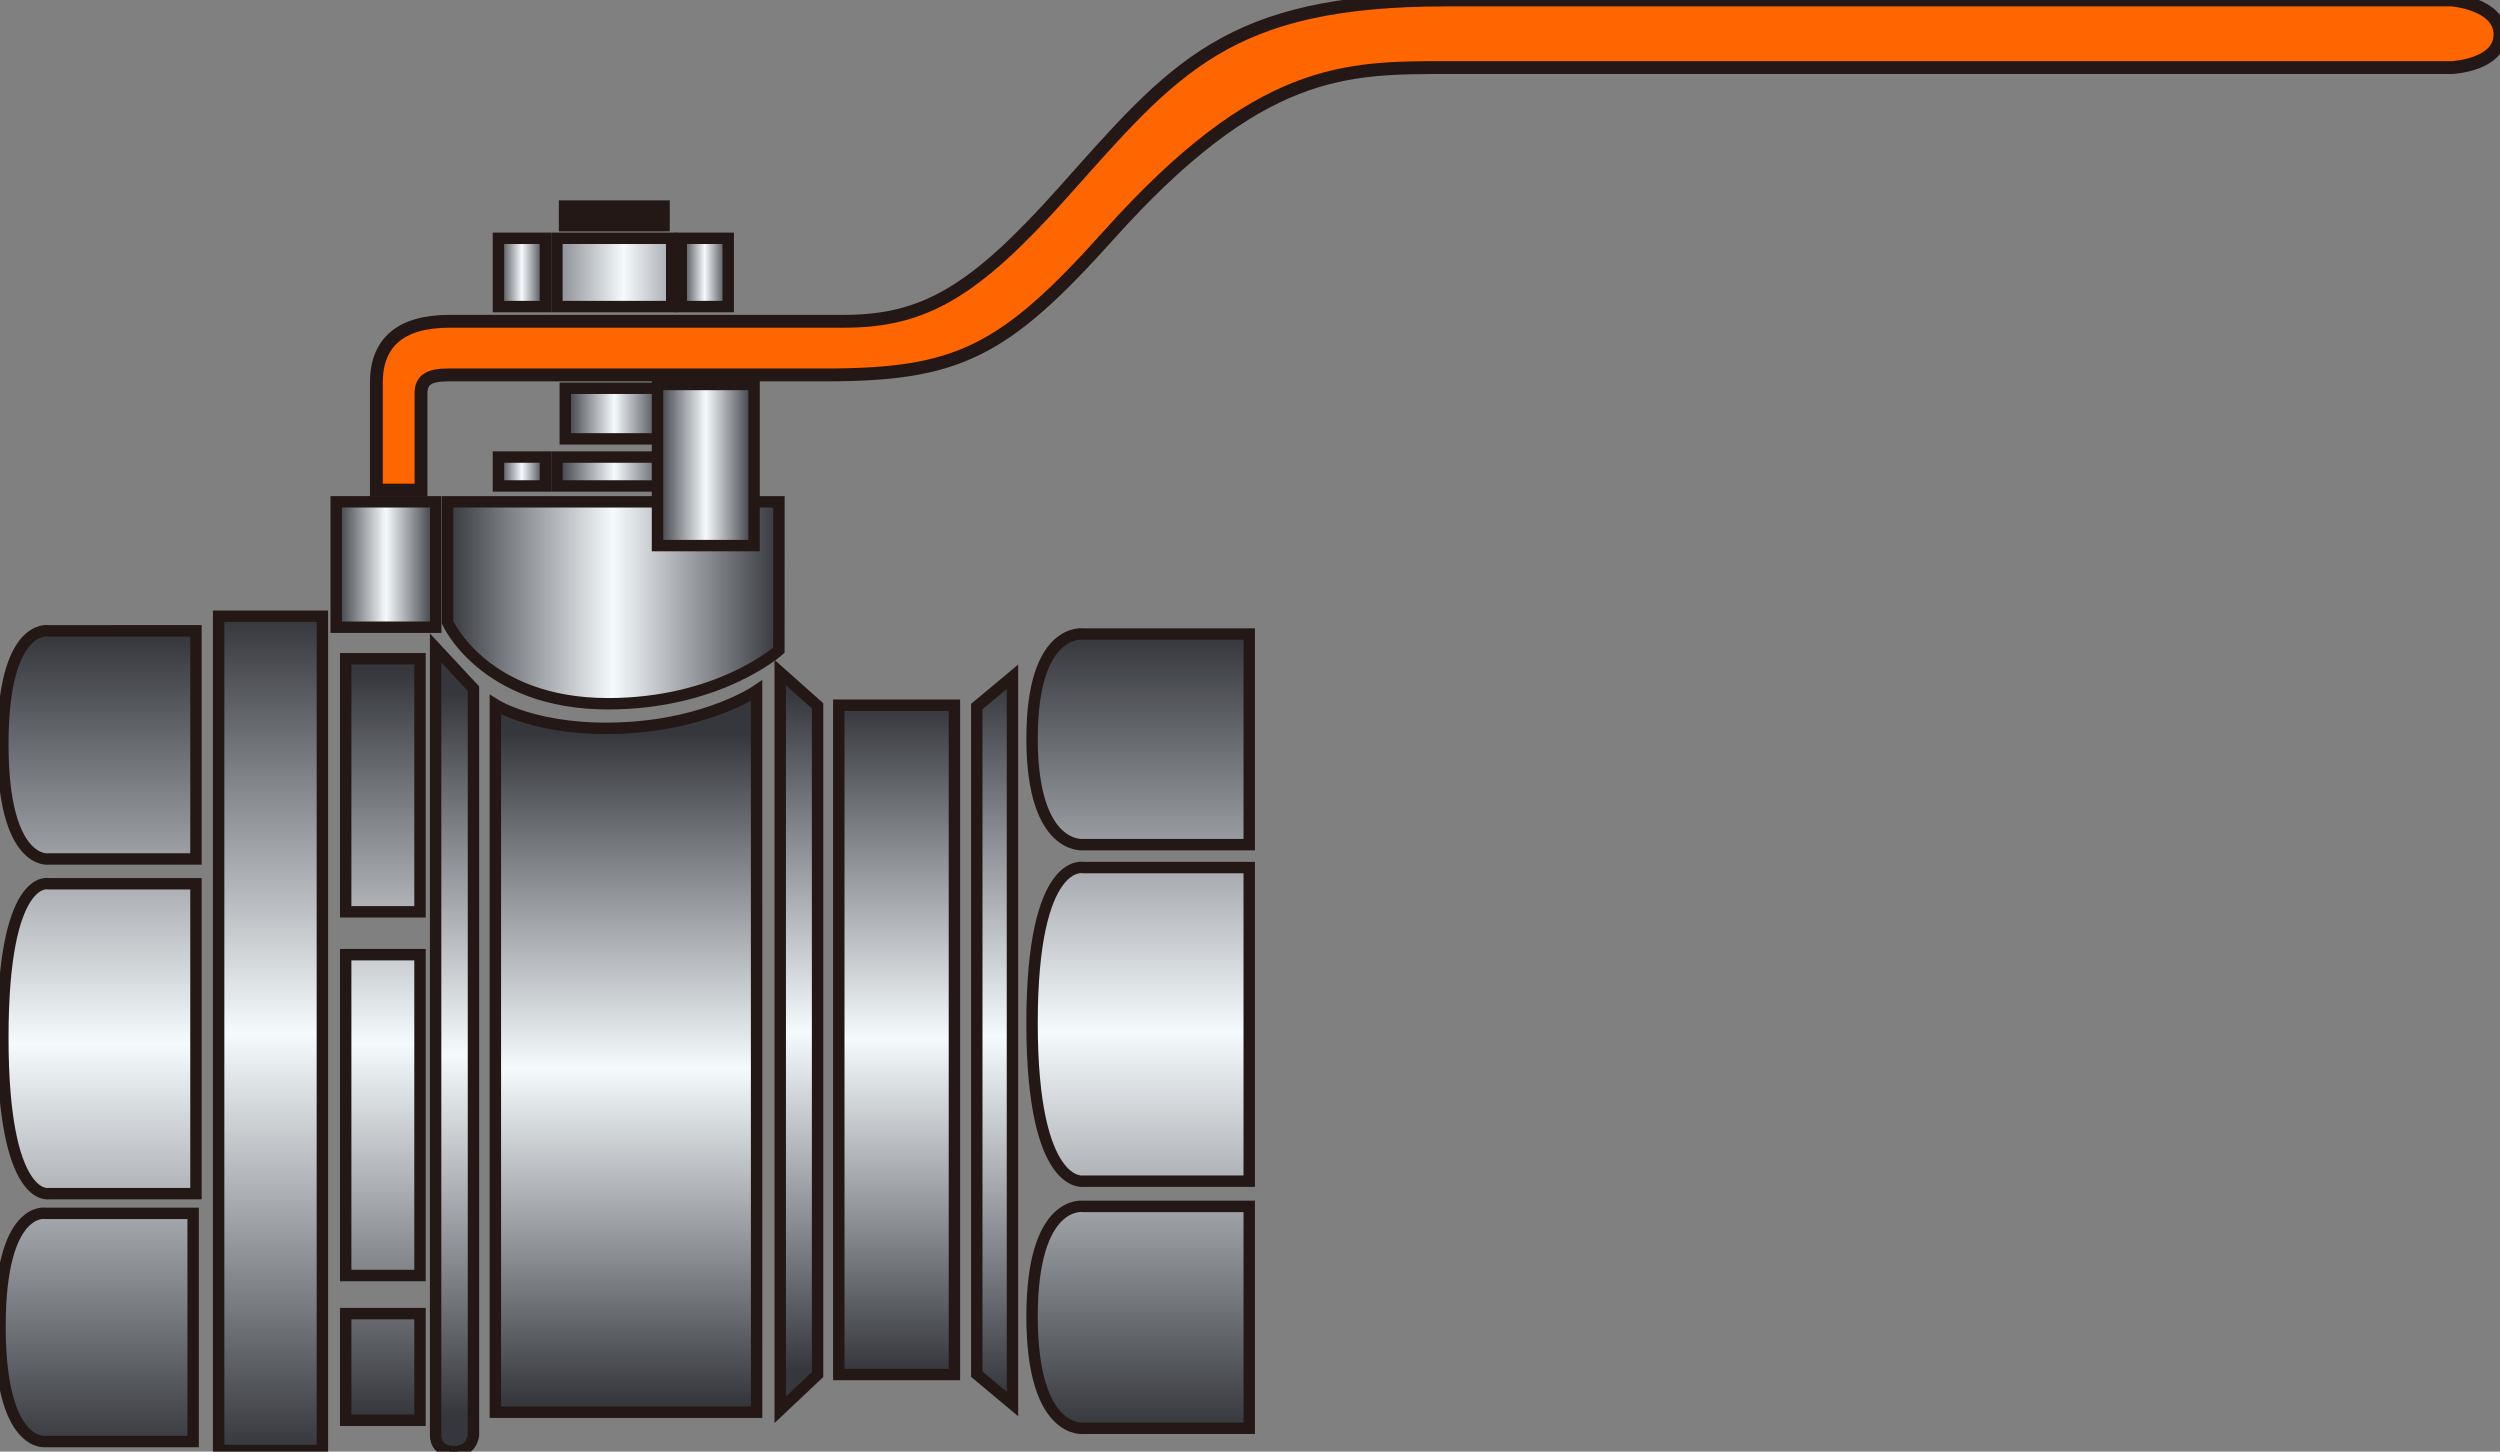 <?xml version="1.0" encoding="UTF-8" standalone="no"?>
<svg
   xmlns:a="http://ns.adobe.com/AdobeSVGViewerExtensions/3.0/"
   xmlns:dc="http://purl.org/dc/elements/1.1/"
   xmlns:cc="http://creativecommons.org/ns#"
   xmlns:rdf="http://www.w3.org/1999/02/22-rdf-syntax-ns#"
   xmlns:svg="http://www.w3.org/2000/svg"
   xmlns="http://www.w3.org/2000/svg"
   xmlns:sodipodi="http://sodipodi.sourceforge.net/DTD/sodipodi-0.dtd"
   xmlns:inkscape="http://www.inkscape.org/namespaces/inkscape"
   version="1.1"
   id="图层_1"
   x="0px"
   y="0px"
   width="62px"
   height="36px"
   viewBox="0 0 62 36"
   enable-background="new 0 0 62 36"
   xml:space="preserve"
   sodipodi:docname="阀门_35-01.svg"><rect x="0" y="0" width="62" height="36" fill="#808080" stroke="none"/><defs
   id="defs229" /><sodipodi:namedview
   pagecolor="#ffffff"
   bordercolor="#666666"
   borderopacity="1"
   objecttolerance="10"
   gridtolerance="10"
   guidetolerance="10"
   inkscape:pageopacity="0"
   inkscape:pageshadow="2"
   inkscape:window-width="640"
   inkscape:window-height="480"
   id="namedview227" />
<g
   id="g224">
	
		<linearGradient
   id="SVGID_1_"
   gradientUnits="userSpaceOnUse"
   x1="302.019"
   y1="-348.756"
   x2="308.922"
   y2="-348.756"
   gradientTransform="matrix(1 0 0 -1 -290 -342)">
		<stop
   offset="0"
   style="stop-color:#12141A"
   id="stop2" />
		<stop
   offset="0.5"
   style="stop-color:#F5FAFD"
   id="stop4" />
		<stop
   offset="1"
   style="stop-color:#12141A"
   id="stop6" />
		<a:midPointStop
   offset="0"
   style="stop-color:#12141A" />
		<a:midPointStop
   offset="0.5"
   style="stop-color:#12141A" />
		<a:midPointStop
   offset="0.5"
   style="stop-color:#F5FAFD" />
		<a:midPointStop
   offset="0.5"
   style="stop-color:#F5FAFD" />
		<a:midPointStop
   offset="1"
   style="stop-color:#12141A" />
	</linearGradient>
	<rect
   x="13.811"
   y="5.91"
   fill="url(#SVGID_1_)"
   stroke="#231815"
   stroke-width="0.283"
   width="2.847"
   height="1.693"
   id="rect9" />
	<rect
   x="14.019"
   y="5.128"
   fill="#231815"
   stroke="#231815"
   stroke-width="0.319"
   width="2.432"
   height="0.451"
   id="rect11" />
	
		<linearGradient
   id="SVGID_2_"
   gradientUnits="userSpaceOnUse"
   x1="304.019"
   y1="-352.257"
   x2="306.45"
   y2="-352.257"
   gradientTransform="matrix(1 0 0 -1 -290 -342)">
		<stop
   offset="0"
   style="stop-color:#35373C"
   id="stop13" />
		<stop
   offset="0.5"
   style="stop-color:#F5FAFD"
   id="stop15" />
		<stop
   offset="1"
   style="stop-color:#35373C"
   id="stop17" />
		<a:midPointStop
   offset="0"
   style="stop-color:#35373C" />
		<a:midPointStop
   offset="0.5"
   style="stop-color:#35373C" />
		<a:midPointStop
   offset="0.5"
   style="stop-color:#F5FAFD" />
		<a:midPointStop
   offset="0.5"
   style="stop-color:#F5FAFD" />
		<a:midPointStop
   offset="1"
   style="stop-color:#35373C" />
	</linearGradient>
	<rect
   x="14.019"
   y="9.629"
   fill="url(#SVGID_2_)"
   stroke="#231815"
   stroke-width="0.283"
   width="2.432"
   height="1.255"
   id="rect20" />
	
		<linearGradient
   id="SVGID_3_"
   gradientUnits="userSpaceOnUse"
   x1="306.894"
   y1="-348.756"
   x2="308.06"
   y2="-348.756"
   gradientTransform="matrix(1 0 0 -1 -290 -342)">
		<stop
   offset="0"
   style="stop-color:#35373C"
   id="stop22" />
		<stop
   offset="0.5"
   style="stop-color:#F5FAFD"
   id="stop24" />
		<stop
   offset="1"
   style="stop-color:#35373C"
   id="stop26" />
		<a:midPointStop
   offset="0"
   style="stop-color:#35373C" />
		<a:midPointStop
   offset="0.5"
   style="stop-color:#35373C" />
		<a:midPointStop
   offset="0.5"
   style="stop-color:#F5FAFD" />
		<a:midPointStop
   offset="0.5"
   style="stop-color:#F5FAFD" />
		<a:midPointStop
   offset="1"
   style="stop-color:#35373C" />
	</linearGradient>
	<rect
   x="16.895"
   y="5.91"
   fill="url(#SVGID_3_)"
   stroke="#231815"
   stroke-width="0.283"
   width="1.165"
   height="1.693"
   id="rect29" />
	
		<linearGradient
   id="SVGID_4_"
   gradientUnits="userSpaceOnUse"
   x1="302.361"
   y1="-348.756"
   x2="303.526"
   y2="-348.756"
   gradientTransform="matrix(1 0 0 -1 -290 -342)">
		<stop
   offset="0"
   style="stop-color:#35373C"
   id="stop31" />
		<stop
   offset="0.5"
   style="stop-color:#F5FAFD"
   id="stop33" />
		<stop
   offset="1"
   style="stop-color:#35373C"
   id="stop35" />
		<a:midPointStop
   offset="0"
   style="stop-color:#35373C" />
		<a:midPointStop
   offset="0.5"
   style="stop-color:#35373C" />
		<a:midPointStop
   offset="0.5"
   style="stop-color:#F5FAFD" />
		<a:midPointStop
   offset="0.5"
   style="stop-color:#F5FAFD" />
		<a:midPointStop
   offset="1"
   style="stop-color:#35373C" />
	</linearGradient>
	<rect
   x="12.361"
   y="5.91"
   fill="url(#SVGID_4_)"
   stroke="#231815"
   stroke-width="0.283"
   width="1.165"
   height="1.693"
   id="rect38" />
	
		<linearGradient
   id="SVGID_5_"
   gradientUnits="userSpaceOnUse"
   x1="303.81"
   y1="-353.694"
   x2="306.657"
   y2="-353.694"
   gradientTransform="matrix(1 0 0 -1 -290 -342)">
		<stop
   offset="0"
   style="stop-color:#35373C"
   id="stop40" />
		<stop
   offset="0.5"
   style="stop-color:#F5FAFD"
   id="stop42" />
		<stop
   offset="1"
   style="stop-color:#35373C"
   id="stop44" />
		<a:midPointStop
   offset="0"
   style="stop-color:#35373C" />
		<a:midPointStop
   offset="0.5"
   style="stop-color:#35373C" />
		<a:midPointStop
   offset="0.5"
   style="stop-color:#F5FAFD" />
		<a:midPointStop
   offset="0.5"
   style="stop-color:#F5FAFD" />
		<a:midPointStop
   offset="1"
   style="stop-color:#35373C" />
	</linearGradient>
	<rect
   x="13.811"
   y="11.335"
   fill="url(#SVGID_5_)"
   stroke="#231815"
   stroke-width="0.283"
   width="2.847"
   height="0.717"
   id="rect47" />
	<rect
   x="16.895"
   y="11.335"
   fill="#231815"
   stroke="#231815"
   stroke-width="0.319"
   width="1.165"
   height="0.717"
   id="rect49" />
	
		<linearGradient
   id="SVGID_6_"
   gradientUnits="userSpaceOnUse"
   x1="302.361"
   y1="-353.694"
   x2="303.526"
   y2="-353.694"
   gradientTransform="matrix(1 0 0 -1 -290 -342)">
		<stop
   offset="0"
   style="stop-color:#35373C"
   id="stop51" />
		<stop
   offset="0.5"
   style="stop-color:#F5FAFD"
   id="stop53" />
		<stop
   offset="1"
   style="stop-color:#35373C"
   id="stop55" />
		<a:midPointStop
   offset="0"
   style="stop-color:#35373C" />
		<a:midPointStop
   offset="0.5"
   style="stop-color:#35373C" />
		<a:midPointStop
   offset="0.5"
   style="stop-color:#F5FAFD" />
		<a:midPointStop
   offset="0.5"
   style="stop-color:#F5FAFD" />
		<a:midPointStop
   offset="1"
   style="stop-color:#35373C" />
	</linearGradient>
	<rect
   x="12.361"
   y="11.335"
   fill="url(#SVGID_6_)"
   stroke="#231815"
   stroke-width="0.283"
   width="1.165"
   height="0.717"
   id="rect58" />
	
		<linearGradient
   id="SVGID_7_"
   gradientUnits="userSpaceOnUse"
   x1="299.494"
   y1="-358.638"
   x2="299.494"
   y2="-377.116"
   gradientTransform="matrix(1 0 0 -1 -290 -342)">
		<stop
   offset="0"
   style="stop-color:#35373C"
   id="stop60" />
		<stop
   offset="0.5"
   style="stop-color:#F5FAFD"
   id="stop62" />
		<stop
   offset="1"
   style="stop-color:#35373C"
   id="stop64" />
		<a:midPointStop
   offset="0"
   style="stop-color:#35373C" />
		<a:midPointStop
   offset="0.5"
   style="stop-color:#35373C" />
		<a:midPointStop
   offset="0.5"
   style="stop-color:#F5FAFD" />
		<a:midPointStop
   offset="0.5"
   style="stop-color:#F5FAFD" />
		<a:midPointStop
   offset="1"
   style="stop-color:#35373C" />
	</linearGradient>
	<rect
   x="8.573"
   y="23.676"
   fill="url(#SVGID_7_)"
   stroke="#231815"
   stroke-width="0.283"
   width="1.843"
   height="7.957"
   id="rect67" />
	
		<linearGradient
   id="SVGID_8_"
   gradientUnits="userSpaceOnUse"
   x1="299.494"
   y1="-358.641"
   x2="299.494"
   y2="-377.118"
   gradientTransform="matrix(1 0 0 -1 -290 -342)">
		<stop
   offset="0"
   style="stop-color:#35373C"
   id="stop69" />
		<stop
   offset="0.5"
   style="stop-color:#F5FAFD"
   id="stop71" />
		<stop
   offset="1"
   style="stop-color:#35373C"
   id="stop73" />
		<a:midPointStop
   offset="0"
   style="stop-color:#35373C" />
		<a:midPointStop
   offset="0.5"
   style="stop-color:#35373C" />
		<a:midPointStop
   offset="0.5"
   style="stop-color:#F5FAFD" />
		<a:midPointStop
   offset="0.5"
   style="stop-color:#F5FAFD" />
		<a:midPointStop
   offset="1"
   style="stop-color:#35373C" />
	</linearGradient>
	<rect
   x="8.573"
   y="32.578"
   fill="url(#SVGID_8_)"
   stroke="#231815"
   stroke-width="0.283"
   width="1.843"
   height="2.645"
   id="rect76" />
	
		<linearGradient
   id="SVGID_9_"
   gradientUnits="userSpaceOnUse"
   x1="299.494"
   y1="-358.64"
   x2="299.494"
   y2="-377.12"
   gradientTransform="matrix(1 0 0 -1 -290 -342)">
		<stop
   offset="0"
   style="stop-color:#35373C"
   id="stop78" />
		<stop
   offset="0.5"
   style="stop-color:#F5FAFD"
   id="stop80" />
		<stop
   offset="1"
   style="stop-color:#35373C"
   id="stop82" />
		<a:midPointStop
   offset="0"
   style="stop-color:#35373C" />
		<a:midPointStop
   offset="0.5"
   style="stop-color:#35373C" />
		<a:midPointStop
   offset="0.5"
   style="stop-color:#F5FAFD" />
		<a:midPointStop
   offset="0.5"
   style="stop-color:#F5FAFD" />
		<a:midPointStop
   offset="1"
   style="stop-color:#35373C" />
	</linearGradient>
	<rect
   x="8.573"
   y="16.337"
   fill="url(#SVGID_9_)"
   stroke="#231815"
   stroke-width="0.283"
   width="1.843"
   height="6.276"
   id="rect85" />
	
		<linearGradient
   id="SVGID_10_"
   gradientUnits="userSpaceOnUse"
   x1="301.272"
   y1="-359.193"
   x2="301.272"
   y2="-377.083"
   gradientTransform="matrix(1 0 0 -1 -290 -342)">
		<stop
   offset="0"
   style="stop-color:#35373C"
   id="stop87" />
		<stop
   offset="0.5"
   style="stop-color:#F5FAFD"
   id="stop89" />
		<stop
   offset="1"
   style="stop-color:#35373C"
   id="stop91" />
		<a:midPointStop
   offset="0"
   style="stop-color:#35373C" />
		<a:midPointStop
   offset="0.5"
   style="stop-color:#35373C" />
		<a:midPointStop
   offset="0.5"
   style="stop-color:#F5FAFD" />
		<a:midPointStop
   offset="0.5"
   style="stop-color:#F5FAFD" />
		<a:midPointStop
   offset="1"
   style="stop-color:#35373C" />
	</linearGradient>
	<path
   fill="url(#SVGID_10_)"
   stroke="#231815"
   stroke-width="0.283"
   d="M11.742,35.58c0,0-0.018,0.42-0.485,0.42   s-0.454-0.393-0.454-0.393V16.07l0.939,1.009V35.58z"
   id="path94" />
	
		<linearGradient
   id="SVGID_11_"
   gradientUnits="userSpaceOnUse"
   x1="305.523"
   y1="-360.189"
   x2="305.523"
   y2="-376.803"
   gradientTransform="matrix(1 0 0 -1 -290 -342)">
		<stop
   offset="0"
   style="stop-color:#35373C"
   id="stop96" />
		<stop
   offset="0.5"
   style="stop-color:#F5FAFD"
   id="stop98" />
		<stop
   offset="1"
   style="stop-color:#35373C"
   id="stop100" />
		<a:midPointStop
   offset="0"
   style="stop-color:#35373C" />
		<a:midPointStop
   offset="0.5"
   style="stop-color:#35373C" />
		<a:midPointStop
   offset="0.5"
   style="stop-color:#F5FAFD" />
		<a:midPointStop
   offset="0.5"
   style="stop-color:#F5FAFD" />
		<a:midPointStop
   offset="1"
   style="stop-color:#35373C" />
	</linearGradient>
	<path
   fill="url(#SVGID_11_)"
   stroke="#231815"
   stroke-width="0.283"
   d="M18.764,35.023h-6.479V17.478c0,0,1.067,0.68,3.19,0.573   c2.096-0.102,3.288-0.922,3.288-0.922L18.764,35.023L18.764,35.023z"
   id="path103" />
	
		<linearGradient
   id="SVGID_12_"
   gradientUnits="userSpaceOnUse"
   x1="312.236"
   y1="-359.524"
   x2="312.236"
   y2="-376.004"
   gradientTransform="matrix(1 0 0 -1 -290 -342)">
		<stop
   offset="0"
   style="stop-color:#35373C"
   id="stop105" />
		<stop
   offset="0.5"
   style="stop-color:#F5FAFD"
   id="stop107" />
		<stop
   offset="1"
   style="stop-color:#35373C"
   id="stop109" />
		<a:midPointStop
   offset="0"
   style="stop-color:#35373C" />
		<a:midPointStop
   offset="0.5"
   style="stop-color:#35373C" />
		<a:midPointStop
   offset="0.5"
   style="stop-color:#F5FAFD" />
		<a:midPointStop
   offset="0.5"
   style="stop-color:#F5FAFD" />
		<a:midPointStop
   offset="1"
   style="stop-color:#35373C" />
	</linearGradient>
	<rect
   x="20.802"
   y="17.489"
   fill="url(#SVGID_12_)"
   stroke="#231815"
   stroke-width="0.283"
   width="2.868"
   height="16.599"
   id="rect112" />
	
		<linearGradient
   id="SVGID_13_"
   gradientUnits="userSpaceOnUse"
   x1="309.812"
   y1="-359.193"
   x2="309.812"
   y2="-376"
   gradientTransform="matrix(1 0 0 -1 -290 -342)">
		<stop
   offset="0"
   style="stop-color:#35373C"
   id="stop114" />
		<stop
   offset="0.5"
   style="stop-color:#F5FAFD"
   id="stop116" />
		<stop
   offset="1"
   style="stop-color:#35373C"
   id="stop118" />
		<a:midPointStop
   offset="0"
   style="stop-color:#35373C" />
		<a:midPointStop
   offset="0.5"
   style="stop-color:#35373C" />
		<a:midPointStop
   offset="0.5"
   style="stop-color:#F5FAFD" />
		<a:midPointStop
   offset="0.5"
   style="stop-color:#F5FAFD" />
		<a:midPointStop
   offset="1"
   style="stop-color:#35373C" />
	</linearGradient>
	<polygon
   fill="url(#SVGID_13_)"
   stroke="#231815"
   stroke-width="0.283"
   points="20.276,34.088 19.35,34.963 19.35,16.679    20.276,17.505  "
   id="polygon121" />
	
		<linearGradient
   id="SVGID_14_"
   gradientUnits="userSpaceOnUse"
   x1="314.666"
   y1="-358.861"
   x2="314.666"
   y2="-376.553"
   gradientTransform="matrix(1 0 0 -1 -290 -342)">
		<stop
   offset="0"
   style="stop-color:#35373C"
   id="stop123" />
		<stop
   offset="0.5"
   style="stop-color:#F5FAFD"
   id="stop125" />
		<stop
   offset="1"
   style="stop-color:#35373C"
   id="stop127" />
		<a:midPointStop
   offset="0"
   style="stop-color:#35373C" />
		<a:midPointStop
   offset="0.5"
   style="stop-color:#35373C" />
		<a:midPointStop
   offset="0.5"
   style="stop-color:#F5FAFD" />
		<a:midPointStop
   offset="0.5"
   style="stop-color:#F5FAFD" />
		<a:midPointStop
   offset="1"
   style="stop-color:#35373C" />
	</linearGradient>
	<polygon
   fill="url(#SVGID_14_)"
   stroke="#231815"
   stroke-width="0.283"
   points="25.109,34.82 24.224,34.08 24.224,17.523    25.109,16.783  "
   id="polygon130" />
	
		<linearGradient
   id="SVGID_15_"
   gradientUnits="userSpaceOnUse"
   x1="296.709"
   y1="-357.282"
   x2="296.709"
   y2="-377.973"
   gradientTransform="matrix(1 0 0 -1 -290 -342)">
		<stop
   offset="0"
   style="stop-color:#35373C"
   id="stop132" />
		<stop
   offset="0.5"
   style="stop-color:#F5FAFD"
   id="stop134" />
		<stop
   offset="1"
   style="stop-color:#35373C"
   id="stop136" />
		<a:midPointStop
   offset="0"
   style="stop-color:#35373C" />
		<a:midPointStop
   offset="0.5"
   style="stop-color:#35373C" />
		<a:midPointStop
   offset="0.5"
   style="stop-color:#F5FAFD" />
		<a:midPointStop
   offset="0.5"
   style="stop-color:#F5FAFD" />
		<a:midPointStop
   offset="1"
   style="stop-color:#35373C" />
	</linearGradient>
	<rect
   x="5.422"
   y="15.282"
   fill="url(#SVGID_15_)"
   stroke="#231815"
   stroke-width="0.283"
   width="2.573"
   height="20.691"
   id="rect139" />
	
		<linearGradient
   id="SVGID_16_"
   gradientUnits="userSpaceOnUse"
   x1="292.465"
   y1="-357.755"
   x2="292.465"
   y2="-377.999"
   gradientTransform="matrix(1 0 0 -1 -290 -342)">
		<stop
   offset="0"
   style="stop-color:#35373C"
   id="stop141" />
		<stop
   offset="0.5"
   style="stop-color:#F5FAFD"
   id="stop143" />
		<stop
   offset="1"
   style="stop-color:#35373C"
   id="stop145" />
		<a:midPointStop
   offset="0"
   style="stop-color:#35373C" />
		<a:midPointStop
   offset="0.5"
   style="stop-color:#35373C" />
		<a:midPointStop
   offset="0.5"
   style="stop-color:#F5FAFD" />
		<a:midPointStop
   offset="0.5"
   style="stop-color:#F5FAFD" />
		<a:midPointStop
   offset="1"
   style="stop-color:#35373C" />
	</linearGradient>
	<path
   fill="url(#SVGID_16_)"
   stroke="#231815"
   stroke-width="0.283"
   d="M4.86,29.602H1.207c0,0-1.137,0.234-1.137-3.871   c0-4.107,1.137-3.813,1.137-3.813H4.86V29.602z"
   id="path148" />
	
		<linearGradient
   id="SVGID_17_"
   gradientUnits="userSpaceOnUse"
   x1="292.394"
   y1="-357.754"
   x2="292.394"
   y2="-377.997"
   gradientTransform="matrix(1 0 0 -1 -290 -342)">
		<stop
   offset="0"
   style="stop-color:#35373C"
   id="stop150" />
		<stop
   offset="0.5"
   style="stop-color:#F5FAFD"
   id="stop152" />
		<stop
   offset="1"
   style="stop-color:#35373C"
   id="stop154" />
		<a:midPointStop
   offset="0"
   style="stop-color:#35373C" />
		<a:midPointStop
   offset="0.5"
   style="stop-color:#35373C" />
		<a:midPointStop
   offset="0.5"
   style="stop-color:#F5FAFD" />
		<a:midPointStop
   offset="0.5"
   style="stop-color:#F5FAFD" />
		<a:midPointStop
   offset="1"
   style="stop-color:#35373C" />
	</linearGradient>
	<path
   fill="url(#SVGID_17_)"
   stroke="#231815"
   stroke-width="0.283"
   d="M4.79,35.75H1.135c0,0-1.135,0.174-1.135-2.852   c0-3.023,1.135-2.807,1.135-2.807H4.79V35.75z"
   id="path157" />
	
		<linearGradient
   id="SVGID_18_"
   gradientUnits="userSpaceOnUse"
   x1="292.465"
   y1="-357.756"
   x2="292.465"
   y2="-377.999"
   gradientTransform="matrix(1 0 0 -1 -290 -342)">
		<stop
   offset="0"
   style="stop-color:#35373C"
   id="stop159" />
		<stop
   offset="0.5"
   style="stop-color:#F5FAFD"
   id="stop161" />
		<stop
   offset="1"
   style="stop-color:#35373C"
   id="stop163" />
		<a:midPointStop
   offset="0"
   style="stop-color:#35373C" />
		<a:midPointStop
   offset="0.5"
   style="stop-color:#35373C" />
		<a:midPointStop
   offset="0.5"
   style="stop-color:#F5FAFD" />
		<a:midPointStop
   offset="0.5"
   style="stop-color:#F5FAFD" />
		<a:midPointStop
   offset="1"
   style="stop-color:#35373C" />
	</linearGradient>
	<path
   fill="url(#SVGID_18_)"
   stroke="#231815"
   stroke-width="0.283"
   d="M4.86,21.303H1.207c0,0-1.137,0.172-1.137-2.852   c0-3.021,1.137-2.807,1.137-2.807H4.86V21.303z"
   id="path166" />
	
		<linearGradient
   id="SVGID_19_"
   gradientUnits="userSpaceOnUse"
   x1="318.288"
   y1="-357.756"
   x2="318.288"
   y2="-377.439"
   gradientTransform="matrix(1 0 0 -1 -290 -342)">
		<stop
   offset="0"
   style="stop-color:#35373C"
   id="stop168" />
		<stop
   offset="0.5"
   style="stop-color:#F5FAFD"
   id="stop170" />
		<stop
   offset="1"
   style="stop-color:#35373C"
   id="stop172" />
		<a:midPointStop
   offset="0"
   style="stop-color:#35373C" />
		<a:midPointStop
   offset="0.5"
   style="stop-color:#35373C" />
		<a:midPointStop
   offset="0.5"
   style="stop-color:#F5FAFD" />
		<a:midPointStop
   offset="0.5"
   style="stop-color:#F5FAFD" />
		<a:midPointStop
   offset="1"
   style="stop-color:#35373C" />
	</linearGradient>
	<path
   fill="url(#SVGID_19_)"
   stroke="#231815"
   stroke-width="0.283"
   d="M30.981,29.293h-4.108c0,0-1.278,0.236-1.278-3.92   s1.278-3.857,1.278-3.857h4.108V29.293z"
   id="path175" />
	
		<linearGradient
   id="SVGID_20_"
   gradientUnits="userSpaceOnUse"
   x1="318.288"
   y1="-357.76"
   x2="318.288"
   y2="-377.436"
   gradientTransform="matrix(1 0 0 -1 -290 -342)">
		<stop
   offset="0"
   style="stop-color:#35373C"
   id="stop177" />
		<stop
   offset="0.5"
   style="stop-color:#F5FAFD"
   id="stop179" />
		<stop
   offset="1"
   style="stop-color:#35373C"
   id="stop181" />
		<a:midPointStop
   offset="0"
   style="stop-color:#35373C" />
		<a:midPointStop
   offset="0.5"
   style="stop-color:#35373C" />
		<a:midPointStop
   offset="0.5"
   style="stop-color:#F5FAFD" />
		<a:midPointStop
   offset="0.5"
   style="stop-color:#F5FAFD" />
		<a:midPointStop
   offset="1"
   style="stop-color:#35373C" />
	</linearGradient>
	<path
   fill="url(#SVGID_20_)"
   stroke="#231815"
   stroke-width="0.283"
   d="M30.981,35.422h-4.108c0,0-1.278,0.17-1.278-2.773   c0-2.939,1.278-2.73,1.278-2.73h4.108V35.422z"
   id="path184" />
	
		<linearGradient
   id="SVGID_21_"
   gradientUnits="userSpaceOnUse"
   x1="318.288"
   y1="-357.756"
   x2="318.288"
   y2="-377.433"
   gradientTransform="matrix(1 0 0 -1 -290 -342)">
		<stop
   offset="0"
   style="stop-color:#35373C"
   id="stop186" />
		<stop
   offset="0.5"
   style="stop-color:#F5FAFD"
   id="stop188" />
		<stop
   offset="1"
   style="stop-color:#35373C"
   id="stop190" />
		<a:midPointStop
   offset="0"
   style="stop-color:#35373C" />
		<a:midPointStop
   offset="0.5"
   style="stop-color:#35373C" />
		<a:midPointStop
   offset="0.5"
   style="stop-color:#F5FAFD" />
		<a:midPointStop
   offset="0.5"
   style="stop-color:#F5FAFD" />
		<a:midPointStop
   offset="1"
   style="stop-color:#35373C" />
	</linearGradient>
	<path
   fill="url(#SVGID_21_)"
   stroke="#231815"
   stroke-width="0.283"
   d="M30.981,20.947h-4.108c0,0-1.278,0.158-1.278-2.632   c0-2.791,1.278-2.591,1.278-2.591h4.108V20.947z"
   id="path193" />
	<path
   fill="#FF6600"
   stroke="#231815"
   stroke-width="0.319"
   d="M11.132,9.298c0,0,7.735,0,9.328,0   c3.285,0,4.434-0.563,7.035-3.465c3.751-4.186,5.876-4.157,8.411-4.157c2.534,0,24.907,0,24.907,0S62,1.617,62,0.857   S60.813,0,60.813,0S41.271,0,35.846,0c-5.424,0-6.738,1.698-9.491,4.781c-2.181,2.438-3.42,3.187-5.425,3.187   c-2.004,0-9.783,0-9.783,0c-1.237,0-1.813,0.547-1.813,1.522c0,0.978,0,2.665,0,2.665h1.107c0,0,0-1.732,0-2.399   C10.441,9.402,10.662,9.298,11.132,9.298z"
   id="path195" />
	
		<linearGradient
   id="SVGID_22_"
   gradientUnits="userSpaceOnUse"
   x1="301.099"
   y1="-356.949"
   x2="309.317"
   y2="-356.949"
   gradientTransform="matrix(1 0 0 -1 -290 -342)">
		<stop
   offset="0"
   style="stop-color:#35373C"
   id="stop197" />
		<stop
   offset="0.5"
   style="stop-color:#F5FAFD"
   id="stop199" />
		<stop
   offset="1"
   style="stop-color:#35373C"
   id="stop201" />
		<a:midPointStop
   offset="0"
   style="stop-color:#35373C" />
		<a:midPointStop
   offset="0.5"
   style="stop-color:#35373C" />
		<a:midPointStop
   offset="0.5"
   style="stop-color:#F5FAFD" />
		<a:midPointStop
   offset="0.5"
   style="stop-color:#F5FAFD" />
		<a:midPointStop
   offset="1"
   style="stop-color:#35373C" />
	</linearGradient>
	<path
   fill="url(#SVGID_22_)"
   stroke="#231815"
   stroke-width="0.283"
   d="M19.316,16.125c0,0-1.476,1.328-4.237,1.328   c-3.084,0-3.98-2.019-3.98-2.019v-2.989h8.219L19.316,16.125L19.316,16.125z"
   id="path204" />
	
		<linearGradient
   id="SVGID_23_"
   gradientUnits="userSpaceOnUse"
   x1="298.338"
   y1="-356"
   x2="300.806"
   y2="-356"
   gradientTransform="matrix(1 0 0 -1 -290 -342)">
		<stop
   offset="0"
   style="stop-color:#35373C"
   id="stop206" />
		<stop
   offset="0.5"
   style="stop-color:#F5FAFD"
   id="stop208" />
		<stop
   offset="1"
   style="stop-color:#35373C"
   id="stop210" />
		<a:midPointStop
   offset="0"
   style="stop-color:#35373C" />
		<a:midPointStop
   offset="0.5"
   style="stop-color:#35373C" />
		<a:midPointStop
   offset="0.5"
   style="stop-color:#F5FAFD" />
		<a:midPointStop
   offset="0.5"
   style="stop-color:#F5FAFD" />
		<a:midPointStop
   offset="1"
   style="stop-color:#35373C" />
	</linearGradient>
	<rect
   x="8.338"
   y="12.445"
   fill="url(#SVGID_23_)"
   stroke="#231815"
   stroke-width="0.283"
   width="2.468"
   height="3.11"
   id="rect213" />
	
		<linearGradient
   id="SVGID_24_"
   gradientUnits="userSpaceOnUse"
   x1="306.306"
   y1="-353.533"
   x2="308.7"
   y2="-353.533"
   gradientTransform="matrix(1 0 0 -1 -290 -342)">
		<stop
   offset="0"
   style="stop-color:#35373C"
   id="stop215" />
		<stop
   offset="0.5"
   style="stop-color:#F5FAFD"
   id="stop217" />
		<stop
   offset="1"
   style="stop-color:#35373C"
   id="stop219" />
		<a:midPointStop
   offset="0"
   style="stop-color:#35373C" />
		<a:midPointStop
   offset="0.5"
   style="stop-color:#35373C" />
		<a:midPointStop
   offset="0.5"
   style="stop-color:#F5FAFD" />
		<a:midPointStop
   offset="0.5"
   style="stop-color:#F5FAFD" />
		<a:midPointStop
   offset="1"
   style="stop-color:#35373C" />
	</linearGradient>
	<rect
   x="16.306"
   y="9.535"
   fill="url(#SVGID_24_)"
   stroke="#231815"
   stroke-width="0.283"
   width="2.395"
   height="3.996"
   id="rect222" />
</g>
</svg>
